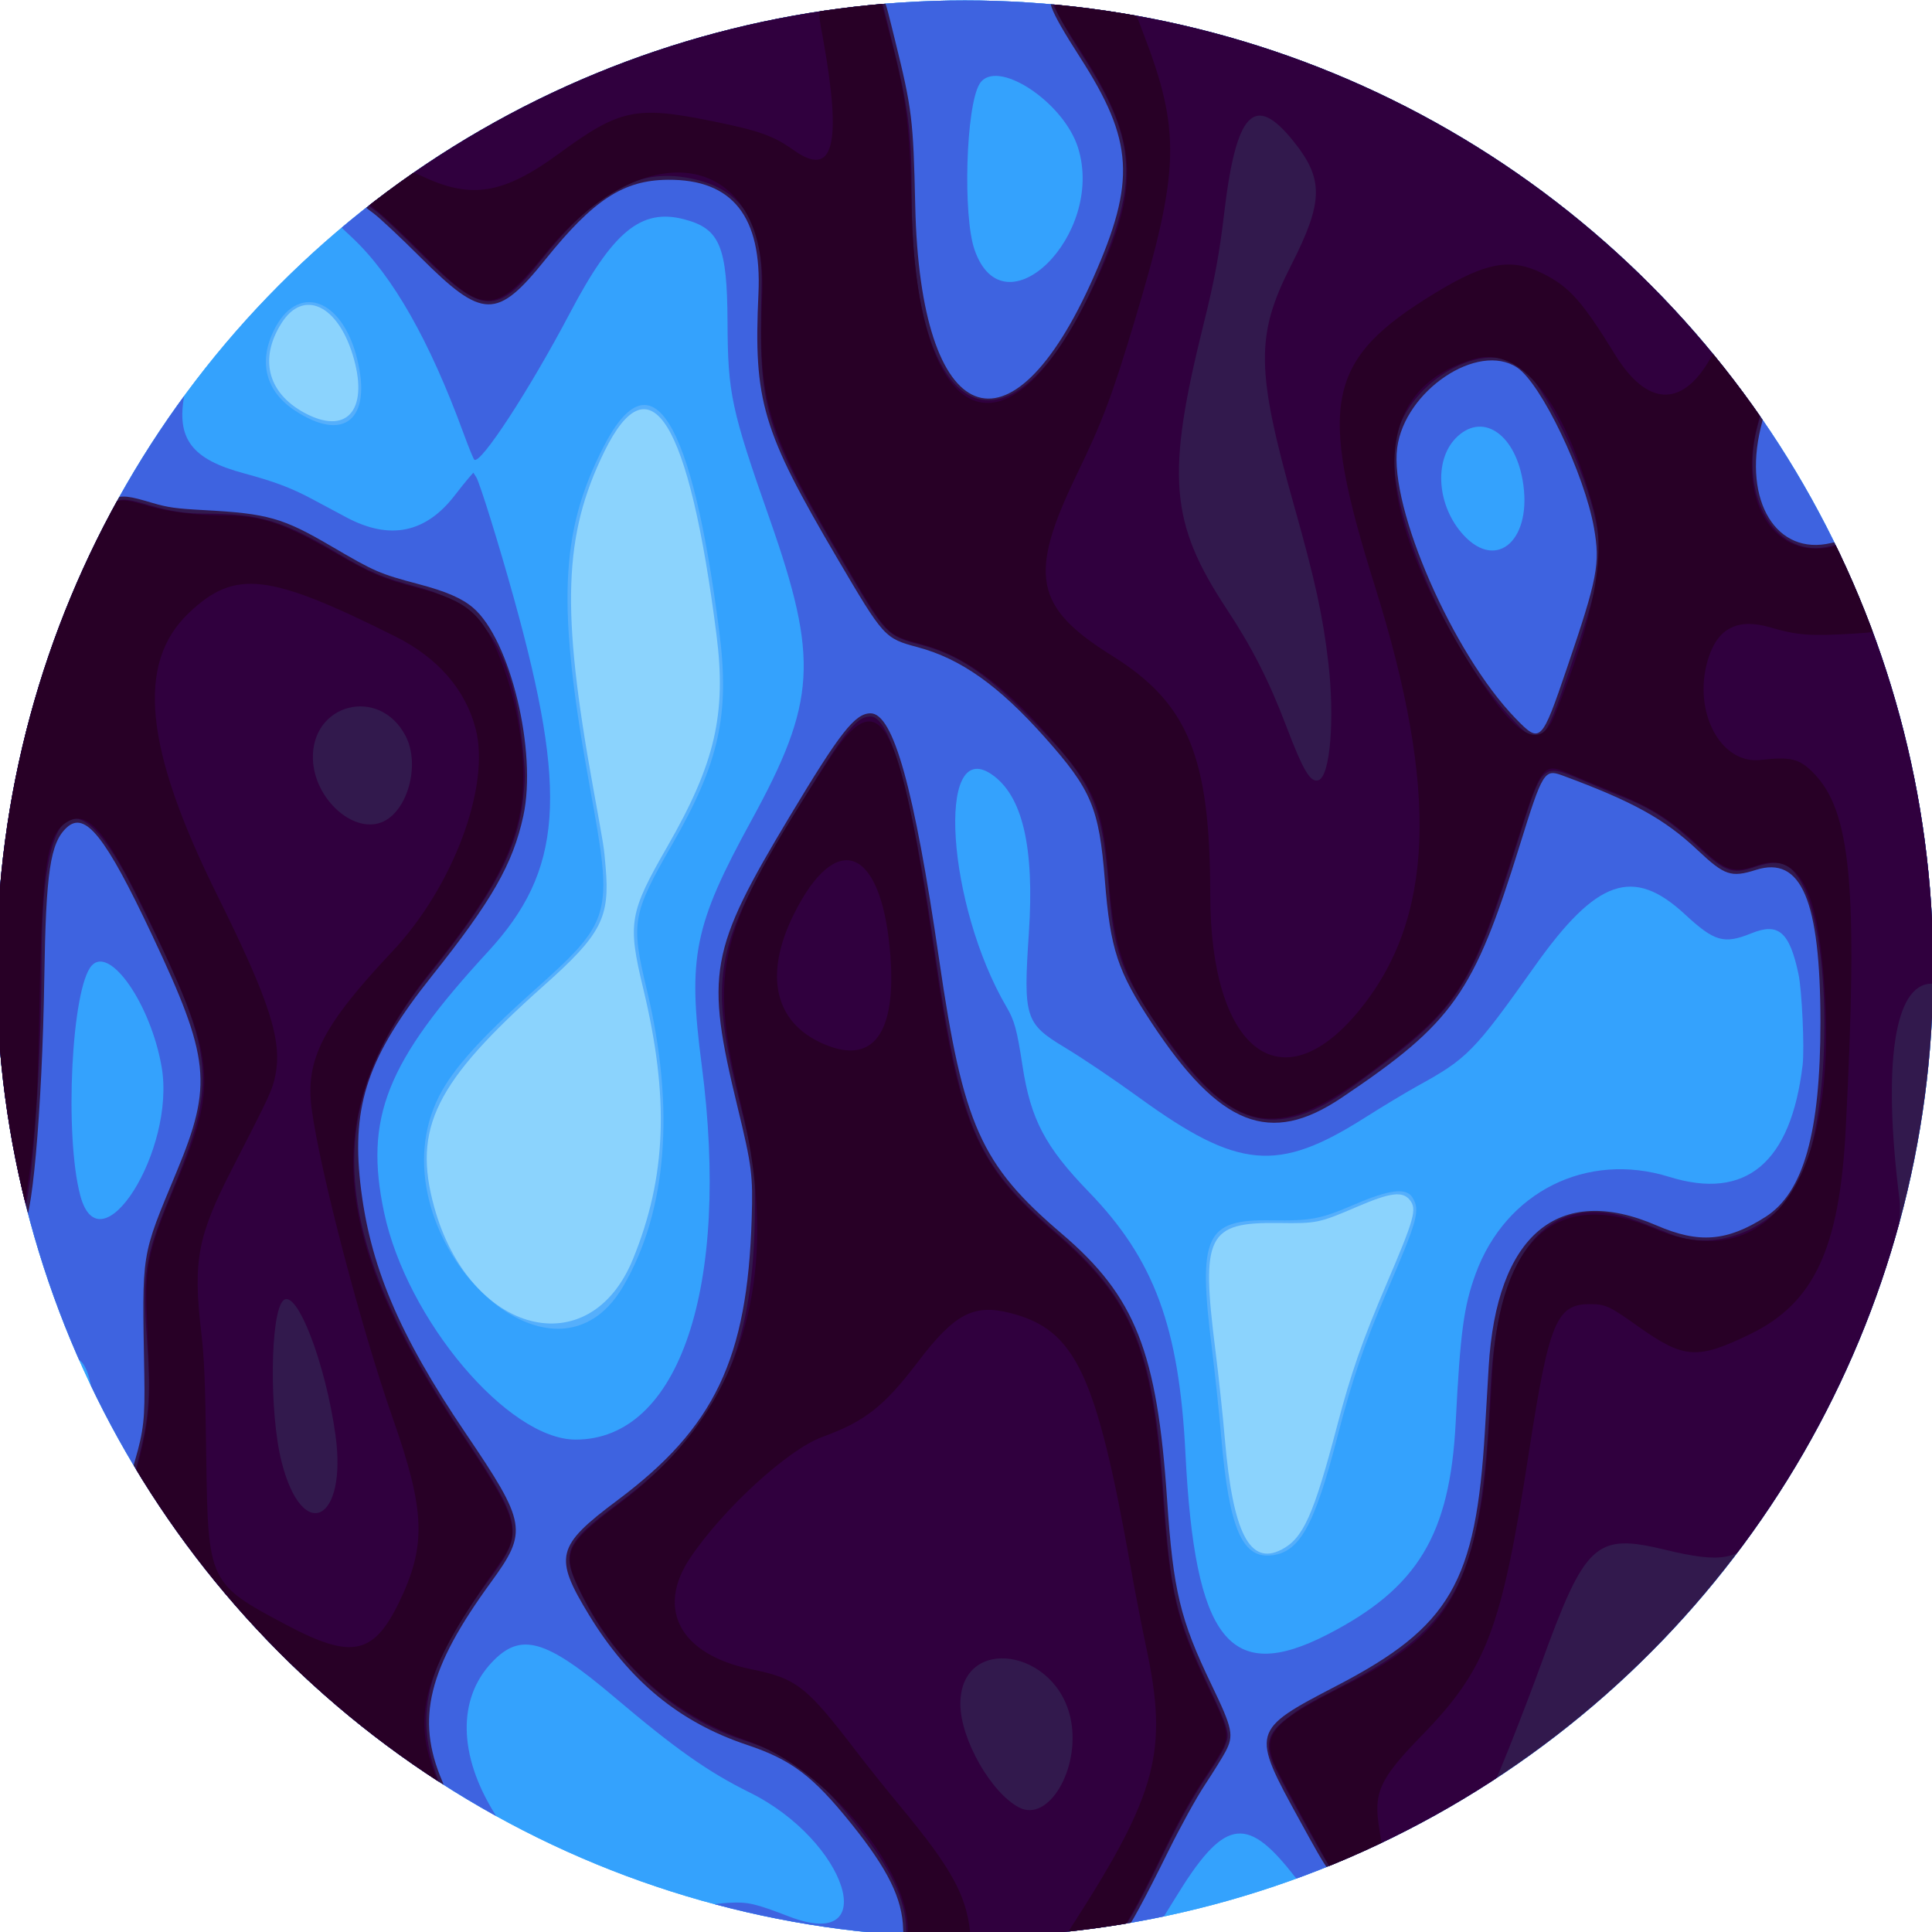 <?xml version="1.0" encoding="UTF-8" standalone="no"?>
<!-- Created with Inkscape (http://www.inkscape.org/) -->

<svg
   width="90"
   height="90"
   viewBox="0 0 23.813 23.813"
   version="1.1"
   id="svg5"
   inkscape:version="1.3 (0e150ed6c4, 2023-07-21)"
   sodipodi:docname="magma_base.svg"
   xml:space="preserve"
   xmlns:inkscape="http://www.inkscape.org/namespaces/inkscape"
   xmlns:sodipodi="http://sodipodi.sourceforge.net/DTD/sodipodi-0.dtd"
   xmlns="http://www.w3.org/2000/svg"
   xmlns:svg="http://www.w3.org/2000/svg"><sodipodi:namedview
     id="namedview7"
     pagecolor="#505050"
     bordercolor="#ffffff"
     borderopacity="1"
     inkscape:pageshadow="0"
     inkscape:pageopacity="0"
     inkscape:pagecheckerboard="1"
     inkscape:document-units="px"
     showgrid="false"
     units="px"
     inkscape:zoom="2.8284271"
     inkscape:cx="-16.793786"
     inkscape:cy="40.305086"
     inkscape:window-width="1920"
     inkscape:window-height="1011"
     inkscape:window-x="0"
     inkscape:window-y="0"
     inkscape:window-maximized="1"
     inkscape:current-layer="layer1"
     showguides="false"
     inkscape:showpageshadow="2"
     inkscape:deskcolor="#d1d1d1" /><defs
     id="defs2"><clipPath
       clipPathUnits="userSpaceOnUse"
       id="clipPath86"><circle
         style="fill:#ff0000;fill-opacity:1;stroke-width:71.986"
         id="circle86"
         cx="14.294"
         cy="11.174"
         r="186.857" /></clipPath><clipPath
       clipPathUnits="userSpaceOnUse"
       id="clipPath45"><circle
         style="fill:#ff0000;stroke-width:93.311"
         id="circle45"
         cx="-85.466"
         cy="217.287"
         r="186.487"
         transform="rotate(90)" /></clipPath></defs><g
     inkscape:label="Layer 1"
     inkscape:groupmode="layer"
     id="layer1"><g
       id="g38"
       transform="matrix(0,-0.064,0.064,0,17.363,-1.966)"
       clip-path="url(#clipPath45)"><path
         style="fill:#8bd3fd"
         d="m -229.83,102.834 c -115.75,-6.016 -199.575,-121.219 -170.558,-234.407 37.434,-146.023 221.464,-191.884 322.751,-80.431 113.495,124.887 17.412,323.652 -152.193,314.838 z"
         id="path44" /><path
         style="fill:#55affc"
         d="m -229.83,102.475 c -71.682,-3.782 -141.795,-55.904 -163.876,-121.825 -1.105,-3.298 -2.38,-6.986 -2.833,-8.195 -15.002,-40.009 -11.405,-95.248 9.007,-138.348 2.14,-4.518 3.89,-8.274 3.89,-8.347 0,-0.073 0.894,-1.606 1.986,-3.408 1.092,-1.802 3.177,-5.339 4.633,-7.862 11.573,-20.057 39.162,-47.914 58.329,-58.896 1.629,-0.933 5.184,-3.006 7.9,-4.605 2.716,-1.6 6.123,-3.425 7.57,-4.056 1.447,-0.631 5.202,-2.386 8.344,-3.899 41.669,-20.065 95.109,-22.279 140.951,-5.839 8.108,2.908 23.425,9.736 26.58,11.849 0.776,0.52 4.427,2.749 8.114,4.955 13.196,7.893 28.923,20.856 39.958,32.935 3.033,3.32 5.699,6.196 5.923,6.39 5.311,4.589 19.633,26.919 26.202,40.854 39.546,83.883 13.373,180.369 -63.969,235.817 -3.67,2.631 -18.695,11.269 -24.694,14.198 -28.799,14.056 -59.81,20.086 -94.015,18.281 z M -261.847,0.237 c 1.781,-1.401 1.486,-3.737 -1.287,-10.198 -3.128,-7.29 -3.222,-7.74 -3.123,-15.033 0.187,-13.776 -2.325,-15.034 -24.428,-12.24 -4.851,0.613 -12.629,1.441 -17.286,1.84 -17.989,1.541 -24.333,4.806 -21.181,10.901 2.166,4.189 6.613,6.181 24.004,10.753 10.063,2.645 16.286,4.82 27.478,9.603 12.262,5.24 14.083,5.744 15.823,4.375 z m 108.978,-133.561 c 41.194,-5.26 53.318,-12.722 35.117,-21.614 -16.056,-7.844 -30.341,-8.326 -64.394,-2.173 -12.509,2.26 -11.468,2.096 -15.533,2.449 -9.803,0.851 -12.991,-0.812 -22.905,-11.952 -18.59,-20.888 -27.409,-25.25 -42.584,-21.062 -24.523,6.769 -30.572,29.898 -10.013,38.288 15.805,6.45 31.058,7.026 52.081,1.966 12.613,-3.035 14.564,-2.703 27.374,4.658 16.012,9.201 25.52,11.398 40.856,9.44 z m 53.846,-70.056 c 9.662,-2.979 12.606,-9.508 6.154,-13.648 -7.113,-4.564 -13.964,-2.607 -17.712,5.061 -3.837,7.849 1.38,11.725 11.558,8.587 z"
         id="path43" /><path
         style="fill:#34a2fd"
         d="m -229.83,102.475 c -59.845,-3.157 -117.171,-38.156 -149.182,-91.076 -4.622,-7.641 -13.096,-24.645 -13.096,-26.278 0,-0.4 -1.26,-4.507 -2.799,-9.126 -2.652,-7.957 -6.575,-22.341 -7.601,-27.869 -0.259,-1.396 -0.56,-2.682 -0.669,-2.859 -1.694,-2.741 -3.334,-31.462 -2.311,-40.464 0.198,-1.746 0.495,-4.842 0.66,-6.879 1.631,-20.202 8.054,-43.344 17.666,-63.645 2.13,-4.499 3.873,-8.308 3.873,-8.464 0,-0.156 1.27,-2.394 2.822,-4.973 1.552,-2.58 2.822,-4.834 2.822,-5.009 0,-9.28 45.526,-54.631 62.28,-62.04 0.979,-0.433 3.252,-1.68 5.052,-2.771 3.696,-2.241 7.238,-4.087 7.843,-4.087 0.223,0 3.442,-1.495 7.154,-3.322 6.219,-3.062 20.179,-8.426 25.269,-9.709 0.873,-0.22 2.143,-0.629 2.822,-0.909 32.895,-13.548 113.751,-4.235 139.769,16.099 0.717,0.56 4.305,2.824 7.972,5.03 6.215,3.738 9.601,6.116 18.071,12.688 4.724,3.665 15.866,13.808 19.175,17.455 1.528,1.684 4.478,4.887 6.556,7.119 6.454,6.931 7.179,7.79 11.175,13.229 19.823,26.982 34.194,67.253 34.746,97.367 0.396,21.592 0.092,29.915 -1.472,40.393 -6.421,43.016 -27.639,82.589 -59.977,111.867 -6.118,5.539 -17.865,14.781 -18.788,14.781 -0.193,0 -0.87,0.395 -1.503,0.878 -1.794,1.368 -16.229,9.975 -19.377,11.553 -1.552,0.778 -3.219,1.694 -3.704,2.036 -16.7,11.758 -61.815,20.751 -95.25,18.987 z M -261.321,0.712 c 1.908,-1.19 1.523,-4.425 -1.312,-11.025 -2.888,-6.722 -3.214,-8.425 -3.098,-16.184 0.19,-12.686 -2.937,-14.124 -24.777,-11.396 -4.754,0.594 -12.453,1.406 -17.11,1.806 -17.131,1.469 -23.11,3.948 -22.671,9.398 0.453,5.622 5.51,8.478 23.023,13.001 10.849,2.802 17.785,5.17 27.929,9.533 13.788,5.931 15.546,6.406 18.014,4.866 z M -152.321,-132.777 c 41.102,-5.272 53.54,-13.033 35.646,-22.24 -16.525,-8.503 -30.652,-9.069 -65.873,-2.641 -24.752,4.517 -25.41,4.329 -39.352,-11.274 -8.82,-9.87 -14.762,-15.179 -19.924,-17.802 -25.607,-13.011 -60.959,21.194 -36.637,35.448 14.443,8.465 34.338,10.05 57.157,4.553 12.88,-3.102 14.593,-2.802 27.965,4.896 15.755,9.07 25.007,11.114 41.018,9.06 z m 52.469,-69.729 c 11.891,-2.946 14.757,-11.655 5.312,-16.144 -6.056,-2.879 -11.553,-1.402 -15.198,4.081 -6.298,9.473 -1.801,14.959 9.886,12.063 z"
         id="path42" /><path
         style="fill:#3e63e0"
         d="m -229.83,102.475 c -59.845,-3.157 -117.171,-38.156 -149.182,-91.076 -4.563,-7.544 -13.096,-24.638 -13.096,-26.236 0,-0.377 -0.388,-1.825 -0.861,-3.218 l -0.861,-2.533 2.537,-2.018 c 11.093,-8.824 10.134,-13.133 -4.974,-22.351 -5.319,-3.245 -5.554,-3.437 -5.833,-4.763 -0.16,-0.759 -0.59,-2.73 -0.956,-4.379 -2.308,-10.399 -3.546,-31.318 -2.432,-41.099 0.199,-1.746 0.496,-4.842 0.661,-6.879 0.748,-9.266 4.852,-31.141 6.341,-33.802 0.49,-0.875 1.142,1.619 1.321,5.051 0.186,3.561 -0.148,5.006 -2.662,11.531 -6.957,18.053 14.607,11.161 23.907,-7.641 3.959,-8.003 8.353,-14.238 18.345,-26.028 11.241,-13.265 12.602,-18.071 6.687,-23.63 -7.039,-6.616 -17.859,-6.415 -29.075,0.541 -3.955,2.453 -3.93,2.594 -0.538,-3.044 1.572,-2.612 2.858,-4.893 2.858,-5.068 0,-9.28 45.526,-54.631 62.28,-62.04 0.979,-0.433 3.252,-1.68 5.052,-2.771 5.542,-3.361 7.239,-4.093 10.294,-4.441 5.117,-0.584 7.747,-1.849 7.747,-3.727 0,-1.154 14.585,-7.029 22.225,-8.951 0.873,-0.22 2.143,-0.628 2.822,-0.908 32.895,-13.548 113.751,-4.235 139.769,16.099 0.717,0.56 4.305,2.824 7.972,5.03 6.236,3.75 15.151,9.953 14.805,10.3 -0.085,0.085 -0.995,-0.005 -2.023,-0.2 -8.505,-1.613 -12.473,1.384 -15.177,11.464 -1.544,5.754 -2.81,9.118 -4.922,13.068 -0.981,1.835 -2.571,4.811 -3.535,6.614 -4.489,8.398 -3.071,15.333 4.29,20.975 1.203,0.922 2.661,2.09 3.24,2.596 l 1.054,0.92 -0.858,0.553 c -1.035,0.667 -12.831,4.337 -23.259,7.237 -37.799,10.51 -52.508,9.434 -68.157,-4.989 -21.233,-19.569 -31.975,-23.846 -50.2,-19.988 -20.644,4.37 -43.744,23.856 -43.744,36.9 0,19.945 29.419,29.84 72.143,24.267 20.864,-2.722 26.857,-1.504 47.096,9.57 22.853,12.504 31.038,13.002 58.032,3.531 21.176,-7.43 24.146,-8.066 37.924,-8.127 14.657,-0.065 18.023,-1.483 19.819,-8.349 2.161,-8.261 -2.293,-13.703 -17.975,-21.962 -14.897,-7.845 -29.466,-17.353 -28.303,-18.47 0.194,-0.186 2.417,-1.093 4.939,-2.016 17.974,-6.575 30.427,-13.646 37.772,-21.448 l 3.022,-3.21 0.938,1.217 c 0.516,0.67 1.666,2.011 2.554,2.981 20.785,22.69 39.649,71.63 40.25,104.422 0.396,21.592 0.092,29.915 -1.472,40.393 -6.421,43.016 -27.639,82.589 -59.977,111.867 -6.118,5.539 -17.865,14.781 -18.788,14.781 -0.193,0 -0.87,0.395 -1.503,0.878 -1.794,1.368 -16.229,9.975 -19.377,11.553 -1.552,0.778 -3.219,1.694 -3.704,2.036 -16.7,11.758 -61.815,20.751 -95.25,18.987 z m 11.507,-27.404 c 8.146,-1.734 9.982,-3.85 7.866,-9.064 -2.146,-5.289 -1.625,-7.112 3.664,-12.823 9.223,-9.959 6.792,-16.993 -9.984,-28.891 -16.485,-11.691 -17.82,-12.999 -23.122,-22.654 -1.119,-2.037 -3.893,-6.641 -6.166,-10.231 -10.531,-16.635 -9.846,-24.246 3.887,-43.215 3.76,-5.194 7.578,-10.857 9.793,-14.528 4.543,-7.529 5.74,-7.901 21.896,-6.82 16.669,1.116 26.611,-1.219 30.665,-7.203 7.257,-10.71 -25.243,-8.588 -44.87,2.93 -2.577,1.512 -4.357,1.993 -11.31,3.055 -10.266,1.567 -15.592,4.37 -24.254,12.762 -13.004,12.6 -25.982,17.397 -50.359,18.616 -36.03,1.801 -44.579,8.516 -34.866,27.389 8.932,17.356 19.177,23.546 40.803,24.654 17.435,0.893 22.405,1.561 28.661,3.852 15.771,5.776 23.588,21.393 18.654,37.267 -4.592,14.775 2.674,23.445 21.537,25.697 3.18,0.38 14.377,-0.128 17.504,-0.794 z m 95.18,-53.14 c 9.157,-1.632 13.099,-7.968 8.018,-12.89 -4.386,-4.25 -13.155,-3.539 -18.635,1.513 -7.101,6.545 -0.709,13.396 10.616,11.378 z m 63.901,-85.587 c 8.953,-2.765 17.48,-15.848 12.374,-18.986 -4.277,-2.629 -25.358,-3.263 -31.975,-0.962 -16.267,5.657 2.857,25.119 19.6,19.947 z M -236.138,-240.177 c 11.988,-2.099 23.299,-9.9 19.483,-13.436 -4.213,-3.905 -32.684,-5.326 -44.335,-2.214 -14.374,3.84 8.835,18.455 24.852,15.65 z"
         id="path41" /><path
         style="fill:#32194d"
         d="m -228.067,102.346 c -71.228,-3.964 -137.152,-50.553 -163.3,-115.406 -0.781,-1.937 -0.629,-2.056 10.018,-7.904 17.226,-9.46 17.386,-9.417 25.965,7.082 11.39,21.904 19.887,26.84 49.177,28.565 3.493,0.206 8.986,0.53 12.208,0.72 25.449,1.504 35.481,13.408 27.269,32.355 -3.52,8.121 -3.083,13.574 1.682,21.003 4.679,7.294 16.251,10.543 37.51,10.534 23.404,-0.01 32.062,-3.681 29.29,-12.415 -1.519,-4.786 -1.095,-6.042 3.786,-11.217 6.006,-6.368 9.414,-12.539 14.414,-26.102 1.265,-3.431 0.677,-3.787 -13.493,-8.181 -28.561,-8.856 -34.143,-12.798 -48.608,-34.325 -9.27,-13.796 -5.464,-23.437 14.435,-36.56 9.938,-6.555 14.189,-7.951 27.407,-9.003 13.998,-1.114 17.456,-2.562 27.538,-11.53 9.994,-8.889 15.171,-16.18 17.407,-24.516 1.717,-6.401 1.852,-6.523 17.119,-15.498 24.56,-14.437 30.288,-16.144 50.934,-15.179 14.881,0.696 22.06,-4.995 21.968,-17.415 -0.063,-8.573 -3.81,-14.335 -15.359,-23.62 -11.604,-9.329 -11.557,-12.063 0.413,-24.045 3.802,-3.805 7.626,-7.887 8.499,-9.07 2.108,-2.857 1.9,-2.961 6.555,3.305 18.869,25.4 31.086,57.502 35.264,92.666 0.294,2.478 0.904,2.156 -8.482,4.479 -13.272,3.285 -15.23,3.524 -31.926,3.897 -43.051,0.961 -49.984,18.293 -13.734,34.335 18.495,8.184 26.3,7.71 42.309,-2.572 9.558,-6.138 12.222,-7.091 11.834,-4.233 -7.645,56.37 -32.558,101.163 -73.091,131.414 -6.964,5.197 -6.057,4.847 -10.053,3.881 -14.135,-3.417 -24.703,3.048 -22.18,13.568 0.366,1.524 0.358,1.915 -0.043,2.293 -0.791,0.744 -10.085,4.954 -13.89,6.292 -1.94,0.683 -5.821,2.055 -8.624,3.05 -13.559,4.814 -32.829,8.472 -49.408,9.381 -10.277,0.563 -10.17,0.563 -20.814,-0.029 z m 95.645,-66.652 c 10.396,-1.825 27.859,-10.191 30.92,-14.814 5.005,-7.556 -4.438,-21.647 -15.48,-23.099 -11.562,-1.521 -39.626,10.746 -52.027,22.74 -5.016,4.851 -4.843,5.028 9.768,10.004 17.116,5.829 19.946,6.375 26.818,5.168 z m -235.698,-71.007 c -1.067,-0.569 -3.925,-2.343 -6.35,-3.943 -2.506,-1.652 -7.989,-4.675 -12.7,-7.001 -9.555,-4.717 -14.841,-7.587 -15.593,-8.463 -1.953,-2.278 -4.032,-38.972 -2.383,-42.057 0.202,-0.379 1.005,-0.539 2.936,-0.587 5.837,-0.145 11.508,-2.941 20.282,-9.998 9.215,-7.412 12.314,-11.517 15.185,-20.115 4.32,-12.936 12.292,-22.631 24.962,-30.356 11.269,-6.871 13.301,-6.368 22.16,5.485 13.969,18.689 27.197,24.991 54.187,25.817 8.412,0.257 10.086,0.046 21.492,-2.718 25.817,-6.255 30.08,-5.49 56.012,10.051 16.148,9.678 19.835,12.57 19.835,15.558 0,4.389 -14.413,8.407 -47.339,13.195 -32.066,4.663 -39.569,8.017 -52.896,23.645 -12.067,14.151 -22.69,18.351 -51.284,20.276 -17.493,1.178 -23.024,2.509 -35.628,8.576 -8.437,4.061 -9.713,4.322 -12.879,2.633 z m 180.269,-135.197 c -9.26,-2.009 -16.32,-6.042 -30.868,-17.636 -15.308,-12.199 -24.729,-15.45 -39.864,-13.759 -15.733,1.758 -29.11,7.393 -48.154,20.284 -17.388,11.77 -18.897,12.024 -28.742,4.847 -16.588,-12.092 -26.266,-14.466 -38.216,-9.374 -12.108,5.159 22.514,-34.499 44.028,-50.432 12.506,-9.262 13.746,-9.878 17.601,-8.744 5.774,1.698 8.237,1.968 16.619,1.819 24.089,-0.429 22.37,-0.704 39.158,6.262 16.731,6.942 21.771,6.413 45.518,-4.778 19.005,-8.956 23.955,-12.889 20.677,-16.426 -2.944,-3.176 -8.551,-4.012 -28.976,-4.319 -25.523,-0.383 -49.114,-2.509 -47.356,-4.267 0.623,-0.623 13.557,-3.442 20.897,-4.555 36.764,-5.573 74.431,-0.032 108.479,15.958 11.701,5.495 11.834,5.683 9.529,13.501 -0.941,3.192 -1.141,4.607 -1.444,10.231 -0.656,12.15 -1.492,15.088 -6.937,24.384 -4.934,8.423 -5.305,9.278 -7.316,16.856 -1.414,5.328 -2.729,8.353 -4.564,10.493 -6.124,7.145 -27.687,12.342 -40.067,9.656 z"
         id="path40" /><path
         style="fill:#30003e"
         d="m -220.162,100.612 c -0.151,-7.083 -15.39,-9.349 -41.242,-6.132 -12.448,1.549 -44.085,-11.597 -64.252,-26.7 -5.541,-4.149 -6.17,-7.423 -3.53,-18.37 3.243,-13.447 1.435,-15.401 -22.176,-23.971 -9.143,-3.319 -23.003,-8.82 -23.735,-9.421 -1.723,-1.415 -16.306,-28.719 -16.306,-30.531 0,-0.311 16.719,-9.577 20.461,-11.341 4.126,-1.944 6.455,-1.345 9.277,2.389 2.159,2.856 2.462,3.373 6.334,10.812 11.654,22.39 20.304,26.697 57.061,28.41 27.305,1.273 38.938,11.551 32.299,28.535 -0.69,1.765 -1.829,4.677 -2.531,6.472 -3.46,8.847 1.407,20.183 10.556,24.585 13.246,6.373 48.32,6.259 58.043,-0.189 3.247,-2.153 3.711,-4.032 2.149,-8.699 -1.378,-4.116 -0.82,-5.64 3.901,-10.664 5.195,-5.528 7.447,-8.985 9.889,-15.175 0.612,-1.552 1.973,-4.823 3.023,-7.268 3.29,-7.657 3.365,-7.575 -11.143,-12.119 -29.866,-9.355 -32.815,-11.312 -47.557,-31.567 -11.309,-15.538 -8.704,-24.584 10.869,-37.744 11.087,-7.455 14.606,-8.697 27.566,-9.733 16.25,-1.299 20.376,-3.284 32.952,-15.854 8.143,-8.14 11.52,-13.298 13.407,-20.475 1.676,-6.378 1.966,-6.655 14.98,-14.31 27.037,-15.904 29.962,-16.784 53.794,-16.188 12.332,0.309 18.635,-3.568 20.811,-12.799 2.477,-10.506 -1.813,-18.671 -15.577,-29.654 -10.77,-8.593 -10.636,-11.305 1.136,-23.005 3.709,-3.687 7.424,-7.616 8.255,-8.731 1.876,-2.517 1.652,-2.553 4.052,0.636 19.66,26.121 34.569,64.347 36.798,94.351 l 0.17,2.295 -7.538,1.866 c -13.704,3.393 -18.003,3.951 -30.441,3.952 -45.939,0.005 -53.356,20.092 -13.527,36.634 17.092,7.099 24.775,6.371 40.686,-3.854 2.429,-1.561 5.799,-3.563 7.489,-4.448 l 3.073,-1.61 0.113,0.944 c 0.277,2.307 -2.544,18.248 -4.905,27.72 -10.315,41.38 -35.614,79.906 -68.536,104.369 -5.948,4.419 -5.171,4.138 -8.734,3.17 -13.796,-3.746 -25.914,3.657 -23.123,14.126 l 0.506,1.897 -5.34,2.557 c -2.937,1.406 -7.245,3.201 -9.573,3.988 -2.328,0.787 -6.053,2.084 -8.276,2.882 -15.031,5.396 -39.876,9.446 -58.399,9.52 l -3.175,0.013 z m 89.11,-64.587 c 10.201,-2.103 26.293,-9.918 29.752,-14.448 5.354,-7.012 -2.529,-21.16 -13.362,-23.982 -11.174,-2.91 -40.078,8.851 -54.291,22.092 -6.137,5.717 -5.784,6.139 9.503,11.393 17.24,5.924 20.714,6.53 28.399,4.945 z m -27.338,-51.496 c 9.012,-1.046 15.813,-2.523 29.899,-6.494 26.47,-7.463 33.156,-7.562 46.652,-0.693 12.323,6.272 16.621,6.346 23.989,0.409 9.294,-7.488 5.618,-10.985 -13.976,-13.294 -7.833,-0.923 -12.81,-1.845 -21.125,-3.914 -29.351,-7.305 -38.384,-6.584 -55.033,4.388 -7.497,4.941 -13.802,8.149 -22.578,11.487 -8.674,3.3 -10.993,4.694 -10.396,6.25 0.848,2.21 11.786,3.112 22.569,1.86 z m -207.614,-19.554 c -1.404,-0.426 -3.127,-1.39 -6.348,-3.551 -4.742,-3.183 -9.525,-5.844 -16.903,-9.406 -8.676,-4.188 -13.05,-6.684 -13.413,-7.655 -1.57,-4.191 -3.008,-28.244 -2.286,-38.236 l 0.21,-2.91 h 2.364 c 5.73,0 12.119,-3.087 20.704,-10.002 9.466,-7.625 12.809,-12.14 15.845,-21.395 4.247,-12.951 14.385,-24.261 27.807,-31.025 8.355,-4.21 9.856,-3.62 17.789,6.992 14.546,19.46 29.225,26.225 57.068,26.302 8.25,0.023 7.924,0.071 20.99,-3.143 22.747,-5.597 29,-4.547 50.976,8.559 19.331,11.528 22.49,13.899 22.49,16.877 0,3.795 -14.997,7.954 -43.766,12.136 -35.36,5.14 -42.213,8.043 -55.602,23.559 -12.799,14.831 -22.438,18.786 -50.474,20.709 -19.128,1.312 -23.651,2.395 -37.571,8.999 -6.608,3.135 -8.283,3.676 -9.88,3.192 z m 3.923,-30.01 c 13.917,-2.597 16.68,-21.378 3.135,-21.308 -6.733,0.035 -17.091,5.937 -19.877,11.326 -2.907,5.622 7.346,11.735 16.742,9.982 z m 177.588,-105.516 c -9.715,-1.023 -18.38,-5.628 -33.691,-17.91 -26.509,-21.263 -50.087,-19.542 -89.082,6.501 -16.886,11.277 -18.548,11.598 -27.162,5.245 -17.752,-13.095 -26.983,-15.234 -40.899,-9.478 -2.179,0.901 10.557,-16.254 18.906,-25.467 10.446,-11.527 26.746,-25.33 37.617,-31.854 l 3.426,-2.057 4.652,1.177 c 7.278,1.842 11.999,2.14 22.088,1.393 12.261,-0.907 16.028,-0.329 26.705,4.101 23.885,9.91 27.315,9.536 59.443,-6.485 22.748,-11.343 17.853,-17.884 -13.406,-17.912 -19.856,-0.017 -45.544,-1.875 -48.455,-3.504 -0.859,-0.48 11.048,-3.136 19.88,-4.434 36.496,-5.363 74.065,0.32 107.612,16.276 10.852,5.161 10.916,5.251 8.856,12.339 -1.183,4.072 -1.633,7.02 -1.637,10.721 -0.011,10.591 -1.311,14.957 -7.634,25.617 -3.633,6.126 -4.738,8.744 -6.488,15.369 -3.44,13.022 -12.03,18.508 -31.918,20.384 -4.29,0.405 -4.756,0.403 -8.815,-0.024 z m 12.004,-22.617 c 9.721,-5.023 6.319,-18.327 -4.568,-17.861 -7.472,0.32 -14.161,7.635 -12.046,13.174 1.91,5 11.029,7.573 16.614,4.687 z m -134.561,-13.526 c 13.922,-1.942 28.208,-7.473 25.897,-10.026 -2.314,-2.557 -21.658,-2.762 -31.165,-0.331 -15.802,4.041 -11.407,12.683 5.268,10.357 z"
         id="path39" /><path
         style="fill:#280026"
         d="m -152.731,86.011 c -0.526,-8.805 -0.361,-11.043 1.208,-16.459 1.803,-6.224 -0.18,-10.069 -6.134,-11.895 -9.94,-3.049 -20.297,2.337 -19.419,10.1 0.653,5.773 0.259,7.436 -2.386,10.082 -7.389,7.389 -21.997,8.733 -68.712,6.324 -23.011,-1.187 -33.521,-6.092 -39.501,-18.436 -4.925,-10.166 -4.745,-12.737 1.503,-21.534 3.951,-5.563 4.278,-6.266 4.294,-9.24 0.036,-6.499 -3.438,-7.935 -28.561,-11.807 -34.038,-5.246 -41.674,-8.134 -54.504,-20.614 -8.466,-8.235 -11.007,-9.376 -18.179,-8.165 -2.808,0.474 -3.557,0.501 -3.895,0.139 -0.734,-0.786 -4.374,-8.89 -4.109,-9.148 0.441,-0.429 17.066,-9.522 19.729,-10.79 6.577,-3.133 8.863,-1.224 16.315,13.625 7.943,15.827 14.76,21.469 30.054,24.871 6.967,1.55 10.672,1.923 30.222,3.047 25.582,1.47 35.42,12.571 27.51,31.039 -10.146,23.688 12.138,37.119 53.527,32.26 13.621,-1.599 18.784,-5.498 16.369,-12.361 -1.57,-4.463 -1.083,-5.998 3.442,-10.835 5.659,-6.049 7.701,-9.302 11.003,-17.53 0.973,-2.425 2.333,-5.68 3.02,-7.232 2.513,-5.673 2.409,-5.757 -13.427,-10.777 -27.743,-8.794 -30.978,-10.868 -43.961,-28.171 -12.801,-17.061 -11.897,-25.212 4.13,-37.251 13.007,-9.77 18.432,-11.899 33.193,-13.033 13.98,-1.074 17.599,-2.625 28.06,-12.032 9.87,-8.875 14.921,-15.908 17.091,-23.796 1.984,-7.214 1.326,-6.605 17.271,-15.978 23.846,-14.017 29.779,-15.791 49.918,-14.924 27.59,1.187 32.166,-22.301 8.133,-41.743 -11.936,-9.656 -11.995,-11.878 -0.613,-23.134 3.532,-3.493 7.357,-7.509 8.5,-8.925 1.143,-1.416 2.194,-2.448 2.335,-2.293 1.118,1.232 5.635,7.66 5.635,8.018 0,0.25 -0.542,1.628 -1.203,3.062 -4.226,9.157 -3.125,15.374 4.585,25.891 8.538,11.645 9.212,14.789 6.281,29.281 -1.882,9.307 -2.819,11.945 -5.667,15.965 -5.35,7.55 0.932,9.251 20.999,5.688 7.292,-1.295 6.58,-1.775 7.54,5.079 0.906,6.468 1.311,5.672 -3.553,6.975 -14.646,3.924 -19.112,4.531 -36.213,4.924 -41.568,0.954 -50.135,17.543 -17.463,33.817 20.999,10.46 29.803,10.277 47.373,-0.984 11.191,-7.172 10.865,-7.246 9.473,2.154 -1.283,8.662 -0.775,7.766 -5.406,9.549 -19.09,7.35 -26.573,7.132 -55.678,-1.622 -14.507,-4.363 -19.206,-6.136 -29.628,-11.177 -19.236,-9.303 -25.46,-8.08 -34.756,6.828 -9.159,14.69 -19.449,18.923 -46.03,18.936 -29.924,0.014 -40.588,13.601 -22.431,28.576 17.688,14.588 42.351,15.529 81.874,3.125 35.379,-11.104 43.645,-9.392 56.471,11.692 5.886,9.676 6.762,14.496 3.741,20.592 -2.556,5.159 -5.315,7.621 -15.695,14.008 -9.849,6.061 -10.224,12.767 -1.013,18.14 2.438,1.422 2.57,1.215 -3.772,5.9 l -5.599,4.136 -3.48,-0.883 c -14.829,-3.762 -26.054,3.671 -22.947,15.195 l 0.287,1.065 -5.055,2.367 c -4.95,2.318 -10.47,4.499 -11.384,4.499 -0.338,0 -0.526,-1.107 -0.709,-4.177 z m 23.795,-50.324 c 21.139,-5.75 31.708,-14.16 29.07,-23.134 -5.833,-19.846 -26.446,-20.408 -57.469,-1.569 -15.215,9.24 -18.45,14.155 -11.244,17.084 18.702,7.601 31.011,9.967 39.642,7.619 z m -238.353,-71.395 c -0.805,-0.376 -2.868,-1.626 -4.586,-2.777 -5.124,-3.434 -9.621,-5.947 -16.976,-9.486 -3.829,-1.842 -8.492,-4.233 -10.364,-5.314 l -3.402,-1.964 -0.554,-3.57 c -0.305,-1.963 -0.662,-4.494 -0.794,-5.624 l -0.24,-2.054 2.962,1.902 c 25.185,16.171 33.384,18.321 53.421,14.012 3.532,-0.76 10.452,-2.098 15.376,-2.975 37.178,-6.618 45.645,-10.628 48.849,-23.135 1.819,-7.099 -0.119,-10.77 -9.415,-17.834 -8.564,-6.509 -11.462,-10.2 -14.446,-18.405 -2.41,-6.626 -13.916,-19.18 -23.357,-25.485 -9.895,-6.608 -18.606,-1.787 -21.386,11.835 -1.783,8.739 -3.232,10.584 -15.918,20.282 -2.619,2.002 -7.382,5.815 -10.583,8.472 -11.587,9.618 -16.922,12.589 -23.947,13.34 l -2.512,0.268 0.046,-3.549 c 0.025,-1.952 0.144,-4.739 0.265,-6.194 l 0.218,-2.646 1.241,0.108 c 11.877,1.035 32.186,-15.678 37.389,-30.769 4.913,-14.251 14.534,-25.09 28.487,-32.094 7.763,-3.897 9.243,-3.254 17.371,7.545 17.76,23.594 43.195,31.326 76.556,23.272 26.717,-6.45 33.241,-4.797 66.499,16.849 15.41,10.03 8.672,13.683 -37.571,20.376 -32.697,4.732 -40.437,8.065 -53.26,22.935 -13.052,15.135 -22.233,18.969 -50.28,20.996 -19.512,1.41 -24.686,2.629 -37.68,8.876 -7.49,3.601 -8.944,3.958 -11.408,2.806 z m 154.074,-64.246 c 19.535,-1.901 22.535,-10.418 6.492,-18.428 -12.155,-6.069 -21.566,-3.613 -25.423,6.632 -3.44,9.14 3.269,13.32 18.931,11.796 z m 26.297,-71.125 c -8.68,-1.568 -17.149,-6.278 -30.388,-16.901 -27.271,-21.881 -50.631,-20.45 -89.429,5.478 -16.402,10.961 -18.959,11.726 -24.969,7.466 -20.285,-14.376 -28.71,-16.997 -40.459,-12.584 -3.78,1.42 -3.744,1.436 -2.198,-0.98 12.426,-19.426 37.105,-43.788 55.554,-54.843 l 3.274,-1.962 4.487,1.098 c 6.563,1.606 9.918,1.946 16.649,1.689 3.206,-0.122 8.37,-0.319 11.474,-0.437 8.502,-0.323 12.091,0.525 24.629,5.819 18.24,7.703 23.387,7.326 46.28,-3.39 20.953,-9.809 25.744,-13.564 22.881,-17.935 -2.434,-3.715 -8.539,-4.65 -33.287,-5.098 -17.821,-0.322 -22.491,-0.562 -31.38,-1.607 -4.768,-0.561 -10.24,-1.433 -10.478,-1.671 -0.427,-0.427 11.326,-2.933 19.28,-4.111 36.978,-5.474 74.026,0.053 108.071,16.124 10.979,5.182 10.835,4.977 8.695,12.442 -1.099,3.833 -1.752,9.159 -1.758,14.329 -0.007,7.08 -1.501,11.56 -7.018,21.056 -4.211,7.249 -5.134,9.412 -6.952,16.296 -2.562,9.703 -4.981,12.456 -14.079,16.026 -9.321,3.657 -20.892,5.138 -28.878,3.695 z m 15.782,-8.597 c 7.56,-1.934 13.743,-7.291 17.82,-15.442 12.251,-24.49 12.988,-30.926 4.561,-39.798 -9.711,-10.224 -26.097,-8.571 -54.44,5.49 -20.232,10.037 -27.928,12.52 -34.594,11.161 -2.888,-0.589 -3.569,-0.904 -18.147,-8.39 -12.825,-6.586 -17.605,-7.489 -31.221,-5.902 -5.229,0.61 -9.433,0.782 -23.813,0.976 -24.533,0.33 -24.751,0.434 -32.774,15.606 -6.532,12.352 -5.67,16.609 4.356,21.489 10.943,5.327 17.643,5.112 35.438,-1.137 17.342,-6.09 47.897,-14.1 59.705,-15.652 9.473,-1.245 16.035,2.121 30.289,15.538 12.379,11.653 31.708,18.903 42.819,16.061 z"
         id="path38" /></g></g></svg>
